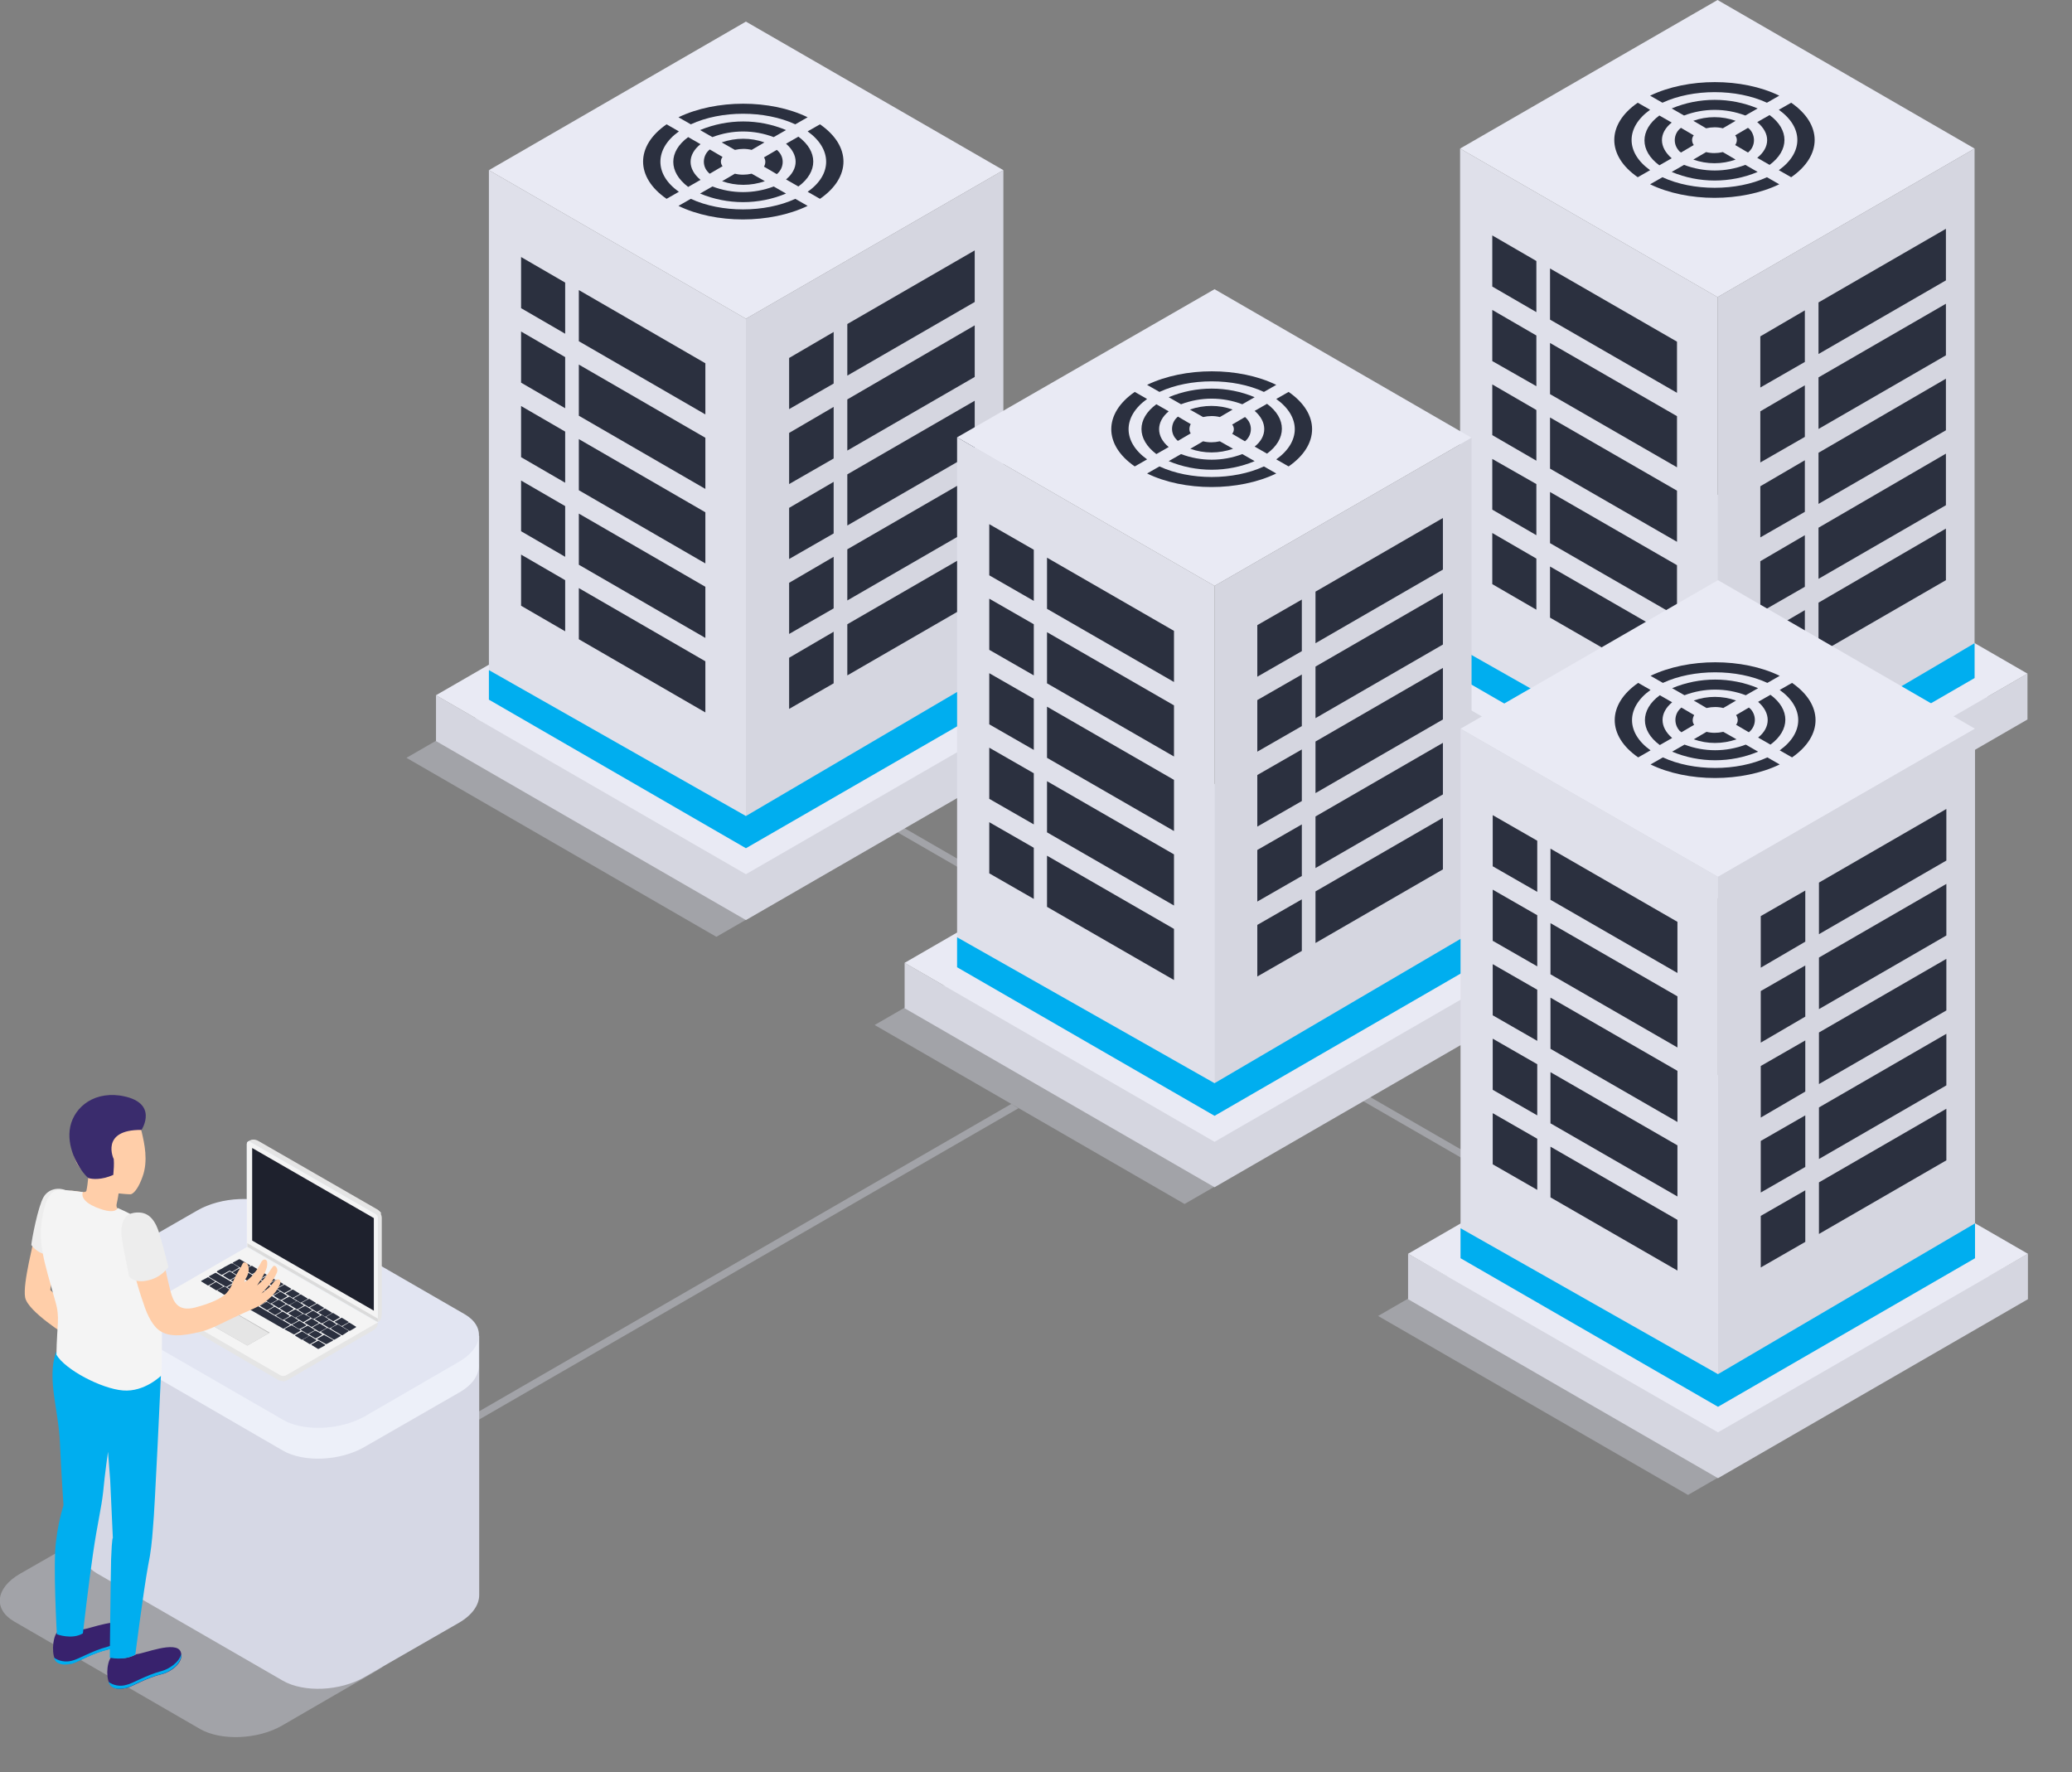 <?xml version="1.0" encoding="utf-8"?>
<!-- Generator: Adobe Illustrator 21.0.0, SVG Export Plug-In . SVG Version: 6.00 Build 0)  -->
<svg version="1.1" id="Layer_1" xmlns="http://www.w3.org/2000/svg" xmlns:xlink="http://www.w3.org/1999/xlink" x="0px" y="0px"
	 viewBox="0 0 470 402" style="enable-background:new 0 0 470 402;" xml:space="preserve">
<rect x="0" y="0" width="470" height="402" fill="#808080" stroke="none"/>
<style type="text/css">
	.st0{opacity:0.4;fill:#D6D8E5;enable-background:new    ;}
	.st1{fill:#D5D6E0;}
	.st2{fill:#E9EAF4;}
	.st3{fill:#DFE0EA;}
	.st4{fill:#2B303F;}
	.st5{fill:#00AEEF;}
	.st6{fill:#D6D8E5;}
	.st7{fill:#EDF0F9;}
	.st8{fill:#E2E5F2;}
	.st9{fill:#E5E5E5;}
	.st10{fill:#F4F4F4;}
	.st11{fill:#BFBFBF;}
	.st12{fill:#DCEEFF;}
	.st13{fill:#DBDBDB;}
	.st14{fill:#1E212D;}
	.st15{fill:#FFCEA9;}
	.st16{fill:#EDEDED;}
	.st17{fill:#38226D;}
	.st18{fill:#3A2C6D;}
</style>
<title>Web_hosting_SVG</title>
<g id="Слой_2">
	<g id="Слой_1-2">
		<polygon class="st0" points="98.8,327.7 98,326.3 229.4,250.4 231,251.4 		"/>
		<rect x="278.7" y="115.7" transform="matrix(0.5 -0.866 0.866 0.5 -60.92 357.882)" class="st0" width="1.6" height="232.1"/>
		<polygon class="st0" points="382.8,207.6 312.5,167 382.8,126.4 453.1,167 		"/>
		<polygon class="st1" points="450.9,158 389.6,122.6 328.3,158 319.3,152.8 319.3,163.2 319.3,163.2 389.6,203.8 459.9,163.2 
			459.9,152.8 		"/>
		<polygon class="st2" points="389.6,193.4 319.3,152.8 389.6,112.2 459.9,152.8 		"/>
		<polygon class="st2" points="389.6,67.4 331.2,33.7 389.6,0 447.9,33.7 		"/>
		<polygon class="st3" points="331.2,33.7 331.2,153.8 389.6,187.5 389.6,67.4 		"/>
		<polygon class="st1" points="389.6,187.5 447.9,153.8 447.9,33.7 389.6,67.4 		"/>
		<polygon class="st4" points="409.4,82.1 399.3,87.9 399.3,76.3 409.4,70.4 		"/>
		<polygon class="st4" points="441.4,63.6 412.5,80.3 412.5,68.6 441.4,51.9 		"/>
		<polygon class="st4" points="409.4,99.1 399.3,104.9 399.3,93.3 409.4,87.4 		"/>
		<polygon class="st4" points="441.4,80.6 412.5,97.3 412.5,85.6 441.4,68.9 		"/>
		<polygon class="st4" points="409.4,116.1 399.3,121.9 399.3,110.3 409.4,104.4 		"/>
		<polygon class="st4" points="441.4,97.6 412.5,114.3 412.5,102.7 441.4,85.9 		"/>
		<polygon class="st4" points="409.4,133.1 399.3,138.9 399.3,127.3 409.4,121.4 		"/>
		<polygon class="st4" points="441.4,114.6 412.5,131.3 412.5,119.7 441.4,102.9 		"/>
		<polygon class="st4" points="409.4,150.1 399.3,155.9 399.3,144.3 409.4,138.4 		"/>
		<polygon class="st4" points="441.4,131.6 412.5,148.3 412.5,136.7 441.4,119.9 		"/>
		<polygon class="st4" points="348.5,70.8 338.5,65 338.5,53.4 348.5,59.2 		"/>
		<polygon class="st4" points="380.4,89.1 351.6,72.5 351.6,60.9 380.4,77.5 		"/>
		<polygon class="st4" points="348.5,87.6 338.5,81.9 338.5,70.3 348.5,76.1 		"/>
		<polygon class="st4" points="380.4,106 351.6,89.4 351.6,77.8 380.4,94.4 		"/>
		<polygon class="st4" points="348.5,104.5 338.5,98.7 338.5,87.2 348.5,93 		"/>
		<polygon class="st4" points="380.4,122.9 351.6,106.3 351.6,94.7 380.4,111.3 		"/>
		<polygon class="st4" points="348.5,121.4 338.5,115.6 338.5,104.1 348.5,109.8 		"/>
		<polygon class="st4" points="380.4,139.8 351.6,123.2 351.6,111.6 380.4,128.2 		"/>
		<polygon class="st4" points="348.5,138.3 338.5,132.5 338.5,120.9 348.5,126.7 		"/>
		<polygon class="st4" points="380.4,156.7 351.6,140.1 351.6,128.5 380.4,145.1 		"/>
		<polygon class="st5" points="331.2,147.1 389.6,180.2 447.9,145.9 447.9,153.8 389.6,187.5 331.2,153.8 		"/>
		<path class="st4" d="M390.8,34.5c-1.3,0.3-2.6,0.3-3.8,0l-2.9,1.7c3.1,1.1,6.5,1.1,9.6,0L390.8,34.5z"/>
		<path class="st4" d="M393.6,32.9l2.9,1.7c1.5-1.2,1.8-3.3,0.7-4.9c-0.2-0.3-0.4-0.5-0.7-0.7l-2.9,1.7
			C394.1,31.3,394.1,32.2,393.6,32.9z"/>
		<path class="st4" d="M387,29.1c1.3-0.3,2.6-0.3,3.8,0l2.9-1.7c-3.1-1.1-6.5-1.1-9.6,0L387,29.1z"/>
		<path class="st4" d="M384.2,30.7l-2.9-1.7c-1.5,1.1-1.9,3.3-0.7,4.9c0.2,0.3,0.4,0.5,0.7,0.7l2.9-1.7
			C383.7,32.2,383.7,31.3,384.2,30.7z"/>
		<path class="st4" d="M398.6,35.8l2.8,1.6c4.5-3.3,4.5-8,0-11.3l-2.8,1.6C401.6,30.2,401.6,33.4,398.6,35.8z"/>
		<path class="st4" d="M395.9,37.4c-4.5,1.7-9.4,1.7-13.9,0l-2.8,1.6c6.2,2.6,13.3,2.6,19.5,0L395.9,37.4z"/>
		<path class="st4" d="M382,26.2c4.5-1.7,9.4-1.7,13.9,0l2.8-1.6c-6.2-2.6-13.3-2.6-19.5,0L382,26.2z"/>
		<path class="st4" d="M379.2,27.8l-2.8-1.6c-4.5,3.3-4.5,8,0,11.3l2.8-1.6C376.3,33.4,376.2,30.2,379.2,27.8z"/>
		<path class="st4" d="M403.5,38.6l2.8,1.6c7.1-4.9,7.1-12,0-16.9l-2.8,1.6C409.1,28.9,409.1,34.6,403.5,38.6z"/>
		<path class="st4" d="M400.8,40.2c-6.9,3.2-16.8,3.2-23.7,0l-2.8,1.6c8.4,4.1,20.8,4.1,29.3,0L400.8,40.2z"/>
		<path class="st4" d="M377.1,23.3c6.9-3.2,16.8-3.2,23.7,0l2.8-1.6c-8.4-4.1-20.8-4.1-29.3,0L377.1,23.3z"/>
		<path class="st4" d="M374.3,24.9l-2.8-1.6c-7.1,4.9-7.1,12,0,16.9l2.8-1.6C368.7,34.6,368.7,28.9,374.3,24.9z"/>
		<polygon class="st0" points="162.5,212.5 92.2,171.9 162.5,131.3 232.8,171.9 		"/>
		<polygon class="st1" points="230.6,162.9 169.2,127.5 107.9,162.9 98.9,157.7 98.9,168.1 98.9,168.1 169.2,208.7 239.5,168.1 
			239.5,157.7 		"/>
		<polygon class="st2" points="169.2,198.3 98.9,157.7 169.2,117.1 239.5,157.7 		"/>
		<polygon class="st2" points="169.2,72.3 110.9,38.6 169.2,4.9 227.6,38.6 		"/>
		<polygon class="st3" points="110.9,38.6 110.9,158.7 169.2,192.4 169.2,72.3 		"/>
		<polygon class="st1" points="169.2,192.4 227.6,158.7 227.6,38.6 169.2,72.3 		"/>
		<polygon class="st4" points="189.1,87 179,92.8 179,81.2 189.1,75.3 		"/>
		<polygon class="st4" points="221.1,68.5 192.2,85.2 192.2,73.5 221.1,56.8 		"/>
		<polygon class="st4" points="189.1,104 179,109.8 179,98.2 189.1,92.3 		"/>
		<polygon class="st4" points="221.1,85.5 192.2,102.2 192.2,90.6 221.1,73.8 		"/>
		<polygon class="st4" points="189.1,121 179,126.8 179,115.2 189.1,109.3 		"/>
		<polygon class="st4" points="221.1,102.5 192.2,119.2 192.2,107.6 221.1,90.9 		"/>
		<polygon class="st4" points="189.1,138 179,143.8 179,132.2 189.1,126.3 		"/>
		<polygon class="st4" points="221.1,119.5 192.2,136.2 192.2,124.6 221.1,107.9 		"/>
		<polygon class="st4" points="189.1,155 179,160.8 179,149.2 189.1,143.3 		"/>
		<polygon class="st4" points="221.1,136.5 192.2,153.2 192.2,141.6 221.1,124.9 		"/>
		<polygon class="st4" points="128.2,75.7 118.2,69.9 118.2,58.3 128.2,64.1 		"/>
		<polygon class="st4" points="160,94 131.3,77.4 131.3,65.8 160,82.4 		"/>
		<polygon class="st4" points="128.2,92.6 118.2,86.8 118.2,75.2 128.2,81 		"/>
		<polygon class="st4" points="160,110.9 131.3,94.3 131.3,82.7 160,99.3 		"/>
		<polygon class="st4" points="128.2,109.5 118.2,103.7 118.2,92.1 128.2,97.9 		"/>
		<polygon class="st4" points="160,127.8 131.3,111.2 131.3,99.6 160,116.2 		"/>
		<polygon class="st4" points="128.2,126.3 118.2,120.5 118.2,109 128.2,114.8 		"/>
		<polygon class="st4" points="160,144.7 131.3,128.1 131.3,116.5 160,133.1 		"/>
		<polygon class="st4" points="128.2,143.2 118.2,137.4 118.2,125.8 128.2,131.6 		"/>
		<polygon class="st4" points="160,161.6 131.3,145 131.3,133.4 160,150 		"/>
		<polygon class="st5" points="110.9,152 169.2,185.1 227.6,150.8 227.6,158.7 169.2,192.4 110.9,158.7 		"/>
		<path class="st4" d="M170.5,39.4c-1.3,0.3-2.6,0.3-3.8,0l-2.9,1.7c3.1,1.1,6.5,1.1,9.7,0L170.5,39.4z"/>
		<path class="st4" d="M173.3,37.8l2.9,1.7c1.5-1.2,1.8-3.4,0.6-4.9c-0.2-0.2-0.4-0.5-0.6-0.6l-2.9,1.7
			C173.7,36.3,173.7,37.1,173.3,37.8z"/>
		<path class="st4" d="M166.7,34c1.3-0.3,2.6-0.3,3.8,0l2.9-1.7c-3.1-1.1-6.5-1.1-9.7,0L166.7,34z"/>
		<path class="st4" d="M163.9,35.6l-2.9-1.7c-1.5,1.2-1.8,3.4-0.6,4.9c0.2,0.2,0.4,0.5,0.6,0.6l2.9-1.7
			C163.4,37.1,163.4,36.2,163.9,35.6z"/>
		<path class="st4" d="M178.3,40.7l2.8,1.6c4.5-3.3,4.5-8,0-11.3l-2.8,1.6C181.2,35.1,181.2,38.3,178.3,40.7z"/>
		<path class="st4" d="M175.5,42.3c-4.5,1.7-9.4,1.7-13.9,0l-2.8,1.6c6.2,2.6,13.3,2.6,19.5,0L175.5,42.3z"/>
		<path class="st4" d="M161.6,31.1c4.5-1.7,9.4-1.7,13.9,0l2.8-1.6c-6.2-2.6-13.2-2.6-19.5,0L161.6,31.1z"/>
		<path class="st4" d="M158.9,32.7l-2.8-1.6c-4.5,3.3-4.5,7.9,0,11.3l2.8-1.6C155.9,38.3,155.9,35.1,158.9,32.7z"/>
		<path class="st4" d="M183.2,43.5l2.8,1.6c7.1-4.9,7.1-12,0-16.9l-2.8,1.6C188.8,33.8,188.8,39.6,183.2,43.5z"/>
		<path class="st4" d="M180.4,45.1c-6.9,3.2-16.8,3.2-23.7,0l-2.8,1.6c8.4,4.1,20.8,4.1,29.3,0L180.4,45.1z"/>
		<path class="st4" d="M156.7,28.2c6.9-3.2,16.8-3.2,23.7,0l2.8-1.6c-8.4-4.1-20.8-4.1-29.3,0L156.7,28.2z"/>
		<path class="st4" d="M154,29.8l-2.8-1.6c-7.1,4.9-7.1,12,0,16.9l2.8-1.6C148.4,39.6,148.4,33.8,154,29.8z"/>
		<polygon class="st0" points="268.7,273.1 198.4,232.5 268.7,191.9 339,232.5 		"/>
		<polygon class="st1" points="336.8,223.6 275.5,188.1 214.2,223.6 205.2,218.4 205.2,228.7 205.2,228.7 275.5,269.3 345.8,228.7 
			345.8,218.4 		"/>
		<polygon class="st2" points="275.5,259 205.2,218.4 275.5,177.8 345.8,218.4 		"/>
		<polygon class="st2" points="275.5,132.9 217.1,99.2 275.5,65.6 333.8,99.3 		"/>
		<polygon class="st3" points="217.1,99.2 217.1,219.4 275.5,253.1 275.5,132.9 		"/>
		<polygon class="st1" points="275.5,253.1 333.8,219.4 333.8,99.3 275.5,132.9 		"/>
		<polygon class="st4" points="295.3,147.7 285.2,153.5 285.2,141.8 295.3,136 		"/>
		<polygon class="st4" points="327.3,129.2 298.4,145.9 298.4,134.2 327.3,117.5 		"/>
		<polygon class="st4" points="295.3,164.7 285.2,170.5 285.2,158.8 295.3,153 		"/>
		<polygon class="st4" points="327.3,146.2 298.4,162.9 298.4,151.2 327.3,134.5 		"/>
		<polygon class="st4" points="295.3,181.7 285.2,187.5 285.2,175.8 295.3,170 		"/>
		<polygon class="st4" points="327.3,163.2 298.4,179.9 298.4,168.2 327.3,151.5 		"/>
		<polygon class="st4" points="295.3,198.7 285.2,204.5 285.2,192.8 295.3,187 		"/>
		<polygon class="st4" points="327.3,180.2 298.4,196.9 298.4,185.2 327.3,168.5 		"/>
		<polygon class="st4" points="295.3,215.7 285.2,221.5 285.2,209.8 295.3,204 		"/>
		<polygon class="st4" points="327.3,197.2 298.4,213.9 298.4,202.2 327.3,185.5 		"/>
		<polygon class="st4" points="234.5,136.3 224.4,130.5 224.4,118.9 234.5,124.7 		"/>
		<polygon class="st4" points="266.3,154.7 237.5,138.1 237.5,126.5 266.3,143.1 		"/>
		<polygon class="st4" points="234.5,153.2 224.4,147.4 224.4,135.8 234.5,141.6 		"/>
		<polygon class="st4" points="266.3,171.6 237.5,155 237.5,143.4 266.3,160 		"/>
		<polygon class="st4" points="234.5,170.1 224.4,164.3 224.4,152.7 234.5,158.5 		"/>
		<polygon class="st4" points="266.3,188.5 237.5,171.9 237.5,160.3 266.3,176.9 		"/>
		<polygon class="st4" points="234.5,187 224.4,181.2 224.4,169.6 234.5,175.4 		"/>
		<polygon class="st4" points="266.3,205.4 237.5,188.8 237.5,177.2 266.3,193.8 		"/>
		<polygon class="st4" points="234.5,203.9 224.4,198.1 224.4,186.5 234.5,192.3 		"/>
		<polygon class="st4" points="266.3,222.3 237.5,205.7 237.5,194.1 266.3,210.7 		"/>
		<polygon class="st5" points="217.1,212.6 275.5,245.7 333.8,211.5 333.8,219.4 275.5,253.1 217.1,219.4 		"/>
		<path class="st4" d="M276.7,100.1c-1.3,0.3-2.6,0.3-3.8,0l-2.9,1.7c3.1,1.1,6.5,1.1,9.7,0L276.7,100.1z"/>
		<path class="st4" d="M279.5,98.4l2.9,1.7c1.5-1.2,1.8-3.4,0.6-4.9c-0.2-0.2-0.4-0.5-0.6-0.6l-2.9,1.7
			C280,96.9,280,97.8,279.5,98.4z"/>
		<path class="st4" d="M272.9,94.6c1.3-0.3,2.6-0.3,3.8,0l2.9-1.7c-3.1-1.1-6.5-1.1-9.7,0L272.9,94.6z"/>
		<path class="st4" d="M270.1,96.2l-2.9-1.7c-1.5,1.2-1.8,3.4-0.6,4.9c0.2,0.2,0.4,0.5,0.6,0.6l2.9-1.7
			C269.7,97.8,269.7,96.9,270.1,96.2z"/>
		<path class="st4" d="M284.6,101.3l2.8,1.6c4.5-3.3,4.5-8,0-11.3l-2.8,1.6C287.5,95.7,287.5,99,284.6,101.3z"/>
		<path class="st4" d="M281.8,103c-4.5,1.7-9.4,1.7-13.9,0l-2.8,1.6c6.2,2.6,13.3,2.6,19.5,0L281.8,103z"/>
		<path class="st4" d="M267.9,91.7c4.5-1.7,9.4-1.7,13.9,0l2.8-1.6c-6.2-2.6-13.3-2.6-19.5,0L267.9,91.7z"/>
		<path class="st4" d="M265.1,93.3l-2.8-1.6c-4.5,3.3-4.5,7.9,0,11.3l2.8-1.6C262.2,99,262.2,95.7,265.1,93.3z"/>
		<path class="st4" d="M289.5,104.2l2.8,1.6c7.1-4.9,7.1-12,0-16.9l-2.8,1.6C295.1,94.5,295.1,100.2,289.5,104.2z"/>
		<path class="st4" d="M286.7,105.8c-6.9,3.2-16.8,3.2-23.7,0l-2.8,1.6c8.4,4.1,20.8,4.1,29.3,0L286.7,105.8z"/>
		<path class="st4" d="M263,88.9c6.9-3.2,16.8-3.2,23.7,0l2.8-1.6c-8.4-4.1-20.8-4.1-29.3,0L263,88.9z"/>
		<path class="st4" d="M260.2,90.5l-2.8-1.6c-7.1,4.9-7.1,12,0,16.9l2.8-1.6C254.6,100.2,254.6,94.5,260.2,90.5z"/>
		<polygon class="st0" points="382.9,339.1 312.6,298.5 382.9,257.9 453.2,298.5 		"/>
		<polygon class="st1" points="451,289.5 389.7,254.2 328.4,289.5 319.4,284.4 319.4,294.7 319.4,294.7 389.7,335.3 460,294.7 
			460,284.4 		"/>
		<polygon class="st2" points="389.7,324.9 319.4,284.4 389.7,243.8 460,284.4 		"/>
		<polygon class="st2" points="389.7,198.9 331.3,165.3 389.7,131.6 448,165.3 		"/>
		<polygon class="st3" points="331.3,165.3 331.3,285.4 389.7,319.1 389.7,198.9 		"/>
		<polygon class="st1" points="389.7,319.1 448,285.4 448,165.3 389.7,198.9 		"/>
		<polygon class="st4" points="409.5,213.6 399.4,219.5 399.4,207.8 409.5,202 		"/>
		<polygon class="st4" points="441.5,195.2 412.6,211.9 412.6,200.2 441.5,183.5 		"/>
		<polygon class="st4" points="409.5,230.6 399.4,236.5 399.4,224.8 409.5,219 		"/>
		<polygon class="st4" points="441.5,212.2 412.6,228.9 412.6,217.2 441.5,200.5 		"/>
		<polygon class="st4" points="409.5,247.6 399.4,253.5 399.4,241.8 409.5,236 		"/>
		<polygon class="st4" points="441.5,229.2 412.6,245.9 412.6,234.2 441.5,217.5 		"/>
		<polygon class="st4" points="409.5,264.7 399.4,270.5 399.4,258.8 409.5,253 		"/>
		<polygon class="st4" points="441.5,246.2 412.6,262.9 412.6,251.2 441.5,234.5 		"/>
		<polygon class="st4" points="409.5,281.7 399.4,287.5 399.4,275.8 409.5,270 		"/>
		<polygon class="st4" points="441.5,263.2 412.6,279.9 412.6,268.2 441.5,251.5 		"/>
		<polygon class="st4" points="348.7,202.3 338.6,196.5 338.6,184.9 348.7,190.7 		"/>
		<polygon class="st4" points="380.5,220.7 351.7,204.1 351.7,192.5 380.5,209.1 		"/>
		<polygon class="st4" points="348.7,219.2 338.6,213.4 338.6,201.8 348.7,207.6 		"/>
		<polygon class="st4" points="380.5,237.6 351.7,221 351.7,209.4 380.5,226 		"/>
		<polygon class="st4" points="348.7,236.1 338.6,230.3 338.6,218.7 348.7,224.5 		"/>
		<polygon class="st4" points="380.5,254.5 351.7,237.9 351.7,226.3 380.5,242.9 		"/>
		<polygon class="st4" points="348.7,253 338.6,247.2 338.6,235.6 348.7,241.4 		"/>
		<polygon class="st4" points="380.5,271.4 351.7,254.8 351.7,243.2 380.5,259.8 		"/>
		<polygon class="st4" points="348.7,269.9 338.6,264.1 338.6,252.5 348.7,258.3 		"/>
		<polygon class="st4" points="380.5,288.2 351.7,271.6 351.7,260.1 380.5,276.7 		"/>
		<polygon class="st5" points="331.3,278.6 389.7,311.7 448,277.5 448,285.4 389.7,319.1 331.3,285.4 		"/>
		<path class="st4" d="M390.9,166c-1.3,0.3-2.6,0.3-3.8,0l-2.9,1.7c3.1,1.1,6.5,1.1,9.7,0L390.9,166z"/>
		<path class="st4" d="M393.8,164.4l2.9,1.7c1.5-1.2,1.8-3.3,0.7-4.9c-0.2-0.3-0.4-0.5-0.7-0.7l-2.9,1.7
			C394.3,162.9,394.3,163.8,393.8,164.4z"/>
		<path class="st4" d="M387.1,160.6c1.3-0.3,2.6-0.3,3.8,0l2.9-1.7c-3.1-1.1-6.5-1.1-9.6,0L387.1,160.6z"/>
		<path class="st4" d="M384.3,162.2l-2.9-1.7c-1.5,1.2-1.8,3.3-0.7,4.9c0.2,0.3,0.4,0.5,0.7,0.7l2.9-1.7
			C383.8,163.8,383.9,162.9,384.3,162.2z"/>
		<path class="st4" d="M398.8,167.3l2.8,1.6c4.5-3.3,4.5-8,0-11.3l-2.8,1.6C401.7,161.7,401.7,165,398.8,167.3z"/>
		<path class="st4" d="M396,168.9c-4.5,1.7-9.4,1.7-13.9,0l-2.8,1.6c6.2,2.6,13.3,2.6,19.5,0L396,168.9z"/>
		<path class="st4" d="M382.1,157.7c4.5-1.7,9.4-1.7,13.9,0l2.8-1.6c-6.2-2.6-13.3-2.6-19.5,0L382.1,157.7z"/>
		<path class="st4" d="M379.3,159.3l-2.8-1.6c-4.5,3.3-4.5,8,0,11.3l2.8-1.6C376.4,164.9,376.4,161.7,379.3,159.3z"/>
		<path class="st4" d="M403.7,170.2l2.8,1.6c7.1-4.9,7.1-12,0-16.9l-2.8,1.6C409.3,160.5,409.3,166.2,403.7,170.2z"/>
		<path class="st4" d="M400.9,171.8c-6.9,3.2-16.8,3.2-23.7,0l-2.8,1.6c8.4,4.1,20.8,4.1,29.3,0L400.9,171.8z"/>
		<path class="st4" d="M377.2,154.9c6.9-3.2,16.8-3.2,23.7,0l2.8-1.6c-8.4-4.1-20.8-4.1-29.3,0L377.2,154.9z"/>
		<path class="st4" d="M374.4,156.5l-2.8-1.6c-7.1,4.9-7.1,12,0,16.9l2.8-1.6C368.8,166.2,368.8,160.5,374.4,156.5z"/>
		<path class="st0" d="M45.4,392.2L3.2,367.8C-1.6,365-1,360.2,4.5,357L26,344.7c5.5-3.2,13.9-3.5,18.6-0.8l42.1,24.3
			c4.8,2.8,4.2,7.6-1.3,10.8L64,391.4C58.5,394.6,50.1,394.9,45.4,392.2z"/>
		<path class="st6" d="M108.7,361.8V303l-89.9-10.1v59.2l0,0c-0.1,1.8,1,3.5,3.2,4.8l42.1,24.3c4.8,2.8,13.1,2.4,18.6-0.8l21.4-12.3
			C107.2,366.3,108.7,364,108.7,361.8L108.7,361.8z"/>
		<path class="st7" d="M108.6,309.4V303h-6.9l-38.4-22.2c-4.8-2.8-13.1-2.4-18.6,0.8l-21.4,12.3c-0.4,0.2-0.7,0.5-1.1,0.7l-3.4-1.8
			c0,0,0,6.8,0,7l0,0c0,1.8,1,3.5,3.2,4.8L64.1,329c4.8,2.8,13.1,2.4,18.6-0.8l21.4-12.3C107.3,314.1,108.8,311.7,108.6,309.4
			L108.6,309.4z"/>
		<path class="st8" d="M64.1,322L22,297.7c-4.8-2.8-4.2-7.6,1.3-10.8l21.4-12.3c5.5-3.2,13.9-3.5,18.6-0.8l42.1,24.3
			c4.8,2.8,4.2,7.6-1.3,10.8l-21.4,12.4C77.2,324.4,68.8,324.8,64.1,322z"/>
		<g id="_Группа_">
			<path id="_Контур_" class="st9" d="M85.7,299.9L85.7,299.9c0,0.8-0.4,1.5-1.1,1.8L65.2,313c-0.6,0.4-1.4,0.4-2.1,0
				L36,297.2c-0.6-0.4-1-1.1-1-1.8v-0.1L85.7,299.9z"/>
			<path id="_Контур_2" class="st9" d="M84.6,301.8L65.2,313c-0.3,0.2-0.7,0.3-1,0.3V300h21.5
				C85.7,300.7,85.3,301.4,84.6,301.8z"/>
			<g id="_Группа_2">
				<path id="_Контур_3" class="st10" d="M65,311.9c-0.5,0.3-1,0.3-1.5,0l-28.2-16.3c-0.2-0.1-0.3-0.3-0.3-0.5
					c0-0.1,0.1-0.2,0.3-0.3l20.8-12l29.7,17.1L65,311.9z"/>
			</g>
			<g id="_Группа_3">
				<polygon id="_Контур_4" class="st11" points="46.8,299.9 47,300 56.1,305.2 61,302.4 61.2,302.3 52,297 				"/>
				<polygon id="_Контур_5" class="st9" points="47,300 56.1,305.2 61,302.4 52,297.1 				"/>
			</g>
			<path class="st4" d="M77.8,301l1.3,0.8c0.1,0.1,0.3,0.1,0.4,0l1.2-0.7c0.1-0.1,0.1-0.2,0-0.2l-1.3-0.8c-0.1-0.1-0.3-0.1-0.4,0
				l-1.2,0.7C77.7,300.8,77.7,300.9,77.8,301z"/>
			<path class="st4" d="M76,299.9l1.3,0.8c0.1,0.1,0.3,0.1,0.4,0L79,300c0.1-0.1,0.1-0.2,0-0.2l-1.3-0.8c-0.1-0.1-0.3-0.1-0.4,0
				l-1.2,0.7C75.9,299.7,75.9,299.8,76,299.9z"/>
			<path class="st4" d="M74.1,298.8l1.3,0.8c0.1,0.1,0.3,0.1,0.4,0l1.2-0.7c0.1-0.1,0.1-0.2,0-0.2l-1.3-0.8c-0.1-0.1-0.3-0.1-0.4,0
				l-1.2,0.7C74.1,298.7,74,298.8,74.1,298.8z"/>
			<path class="st4" d="M72.3,297.8l1.3,0.8c0.1,0.1,0.3,0.1,0.4,0l1.2-0.7c0.1-0.1,0.1-0.2,0-0.2l-1.3-0.8c-0.1-0.1-0.3-0.1-0.4,0
				l-1.2,0.7C72.2,297.6,72.2,297.7,72.3,297.8z"/>
			<path class="st4" d="M70.4,296.7l1.3,0.8c0.1,0.1,0.3,0.1,0.4,0l1.3-0.7c0.1-0.1,0.1-0.2,0-0.2l-1.3-0.8c-0.1-0.1-0.3-0.1-0.4,0
				l-1.3,0.7C70.4,296.5,70.3,296.6,70.4,296.7z"/>
			<path class="st4" d="M68.6,295.6l1.3,0.8c0.1,0.1,0.3,0.1,0.4,0l1.3-0.7c0.1-0.1,0.1-0.2,0-0.2l-1.3-0.8c-0.1-0.1-0.3-0.1-0.4,0
				l-1.3,0.7C68.5,295.4,68.5,295.6,68.6,295.6z"/>
			<path class="st4" d="M66.7,294.6l1.3,0.8c0.1,0.1,0.3,0.1,0.4,0l1.3-0.7c0.1-0.1,0.1-0.2,0-0.2l-1.3-0.8c-0.1-0.1-0.3-0.1-0.4,0
				l-1.3,0.7C66.7,294.4,66.6,294.5,66.7,294.6z"/>
			<path class="st4" d="M64.9,293.5l1.3,0.8c0.1,0.1,0.3,0.1,0.4,0l1.3-0.7c0.1-0.1,0.1-0.2,0-0.2l-1.3-0.8c-0.1-0.1-0.3-0.1-0.4,0
				l-1.3,0.7C64.8,293.3,64.8,293.4,64.9,293.5z"/>
			<path class="st4" d="M63,292.4l1.3,0.8c0.1,0.1,0.3,0.1,0.4,0l1.3-0.7c0.1-0.1,0.1-0.2,0-0.2l-1.3-0.8c-0.1-0.1-0.3-0.1-0.4,0
				l-1.3,0.7C63,292.2,62.9,292.4,63,292.4z"/>
			<path class="st4" d="M61.2,291.3l1.3,0.8c0.1,0.1,0.3,0.1,0.4,0l1.3-0.7c0.1-0.1,0.1-0.2,0-0.2l-1.3-0.8c-0.1-0.1-0.3-0.1-0.4,0
				l-1.3,0.7C61.1,291.2,61.1,291.3,61.2,291.3z"/>
			<path class="st4" d="M59.3,290.3l1.3,0.8c0.1,0.1,0.3,0.1,0.4,0l1.3-0.7c0.1-0.1,0.1-0.2,0-0.2l-1.3-0.8c-0.1-0.1-0.3-0.1-0.4,0
				l-1.3,0.7C59.3,290.1,59.2,290.2,59.3,290.3z"/>
			<path class="st4" d="M57.5,289.2l1.3,0.8c0.1,0.1,0.3,0.1,0.4,0l1.2-0.7c0.1-0.1,0.1-0.2,0-0.2l-1.3-0.8c-0.1-0.1-0.3-0.1-0.4,0
				l-1.2,0.7C57.4,289,57.4,289.1,57.5,289.2z"/>
			<path class="st4" d="M55.7,288.1l1.3,0.8c0.1,0.1,0.3,0.1,0.4,0l1.2-0.7c0.1-0.1,0.1-0.2,0-0.2l-1.3-0.8c-0.1-0.1-0.3-0.1-0.4,0
				l-1.2,0.7C55.6,288,55.5,288.1,55.7,288.1z"/>
			<path class="st4" d="M52.9,286.6l2.2,1.3c0.1,0.1,0.3,0.1,0.4,0l1.2-0.7c0.1-0.1,0.1-0.2,0-0.2l-2.2-1.3c-0.1-0.1-0.3-0.1-0.4,0
				l-1.3,0.7C52.8,286.4,52.8,286.5,52.9,286.6z"/>
			<path class="st4" d="M73.3,300.4l1.3,0.8c0.1,0.1,0.3,0.1,0.4,0l1.2-0.7c0.1-0.1,0.1-0.2,0-0.2l-1.3-0.8c-0.1-0.1-0.3-0.1-0.4,0
				l-1.2,0.7C73.2,300.2,73.2,300.4,73.3,300.4z"/>
			<path class="st4" d="M71.5,299.3l1.3,0.8c0.1,0.1,0.3,0.1,0.4,0l1.3-0.7c0.1-0.1,0.1-0.2,0-0.2l-1.3-0.8c-0.1-0.1-0.3-0.1-0.4,0
				l-1.3,0.7C71.4,299.2,71.3,299.3,71.5,299.3z"/>
			<path class="st4" d="M69.6,298.3l1.3,0.8c0.1,0.1,0.3,0.1,0.4,0l1.2-0.7c0.1-0.1,0.1-0.2,0-0.2l-1.3-0.8c-0.1-0.1-0.3-0.1-0.4,0
				l-1.2,0.7C69.5,298.1,69.5,298.2,69.6,298.3z"/>
			<path class="st4" d="M67.7,297.2L69,298c0.1,0.1,0.3,0.1,0.4,0l1.3-0.7c0.1-0.1,0.1-0.2,0-0.2l-1.3-0.8c-0.1-0.1-0.3-0.1-0.4,0
				l-1.3,0.7C67.7,297,67.6,297.2,67.7,297.2z"/>
			<path class="st4" d="M65.9,296.1l1.3,0.8c0.1,0.1,0.3,0.1,0.4,0l1.2-0.7c0.1-0.1,0.1-0.2,0-0.2l-1.3-0.8c-0.1-0.1-0.3-0.1-0.4,0
				l-1.2,0.7C65.8,296,65.8,296.1,65.9,296.1z"/>
			<path class="st4" d="M64.1,295.1l1.3,0.8c0.1,0.1,0.3,0.1,0.4,0l1.3-0.7c0.1-0.1,0.1-0.2,0-0.2l-1.3-0.8c-0.1-0.1-0.3-0.1-0.4,0
				l-1.3,0.7C64,294.9,63.9,295,64.1,295.1z"/>
			<path class="st4" d="M62.2,294l1.3,0.8c0.1,0.1,0.3,0.1,0.4,0l1.2-0.7c0.1-0.1,0.1-0.2,0-0.2l-1.3-0.8c-0.1-0.1-0.3-0.1-0.4,0
				l-1.2,0.7C62.1,293.8,62.1,293.9,62.2,294z"/>
			<path class="st4" d="M60.4,292.9l1.3,0.8c0.1,0.1,0.3,0.1,0.4,0l1.3-0.7c0.1-0.1,0.1-0.2,0-0.2L62,292c-0.1-0.1-0.3-0.1-0.4,0
				l-1.3,0.7C60.3,292.8,60.2,292.9,60.4,292.9z"/>
			<path class="st4" d="M58.5,291.9l1.3,0.8c0.1,0.1,0.3,0.1,0.4,0l1.2-0.7c0.1-0.1,0.1-0.2,0-0.2l-1.3-0.8c-0.1-0.1-0.3-0.1-0.4,0
				l-1.2,0.7C58.4,291.7,58.4,291.8,58.5,291.9z"/>
			<path class="st4" d="M56.6,290.8l1.3,0.8c0.1,0.1,0.3,0.1,0.4,0l1.3-0.7c0.1-0.1,0.1-0.2,0-0.2l-1.3-0.8c-0.1-0.1-0.3-0.1-0.4,0
				l-1.3,0.7C56.6,290.6,56.5,290.7,56.6,290.8z"/>
			<path class="st4" d="M54.8,289.7l1.3,0.8c0.1,0.1,0.3,0.1,0.4,0l1.3-0.7c0.1-0.1,0.1-0.2,0-0.2l-1.3-0.8c-0.1-0.1-0.3-0.1-0.4,0
				l-1.3,0.7C54.7,289.6,54.7,289.7,54.8,289.7z"/>
			<path class="st4" d="M52.9,288.7l1.3,0.8c0.1,0.1,0.3,0.1,0.4,0l1.2-0.7c0.1-0.1,0.1-0.2,0-0.2l-1.3-0.8c-0.1-0.1-0.3-0.1-0.4,0
				l-1.2,0.7C52.8,288.5,52.8,288.6,52.9,288.7z"/>
			<path class="st4" d="M75.2,301.5l2.2,1.3c0.1,0.1,0.3,0.1,0.4,0L79,302c0.1-0.1,0.1-0.2,0-0.2l-2.2-1.3c-0.1-0.1-0.3-0.1-0.4,0
				l-1.3,0.7C75.1,301.3,75.1,301.4,75.2,301.5z"/>
			<path class="st4" d="M52.8,286.6l1.3,0.8c0.1,0.1,0.1,0.2,0,0.2l-1.3,0.8c-0.1,0.1-0.3,0.1-0.4,0l-0.1-0.1
				c-0.1-0.1-0.2-0.1-0.4,0l-1.4,0.8c-0.1,0.1-0.3,0.1-0.4,0l-0.8-0.5c-0.1,0-0.1-0.1-0.1-0.2c0,0,0,0,0.1-0.1l1.3-0.7l0.3-0.2
				l0.2-0.1l0.2-0.1l1.1-0.6C52.5,286.6,52.7,286.6,52.8,286.6z"/>
			<path class="st4" d="M70.7,305.1l1.3,0.8c0.1,0.1,0.3,0.1,0.4,0l1.3-0.7c0.1-0.1,0.1-0.2,0-0.2l-1.3-0.8c-0.1-0.1-0.3-0.1-0.4,0
				l-1.3,0.7C70.6,304.9,70.6,305,70.7,305.1z"/>
			<path class="st4" d="M68.8,304l1.3,0.8c0.1,0.1,0.3,0.1,0.4,0l1.2-0.7c0.1-0.1,0.1-0.2,0-0.2l-1.3-0.8c-0.1-0.1-0.3-0.1-0.4,0
				l-1.2,0.7C68.7,303.9,68.7,304,68.8,304z"/>
			<path class="st4" d="M67,303l1.3,0.8c0.1,0.1,0.3,0.1,0.4,0l1.3-0.7c0.1-0.1,0.1-0.2,0-0.2l-1.3-0.8c-0.1-0.1-0.3-0.1-0.4,0
				l-1.3,0.7C66.9,302.8,66.9,302.9,67,303z"/>
			<path class="st4" d="M51.3,293.9l1.3,0.8c0.1,0.1,0.3,0.1,0.4,0l1.2-0.7c0.1-0.1,0.1-0.2,0-0.2l-1.3-0.8c-0.1-0.1-0.3-0.1-0.4,0
				l-1.2,0.7C51.2,293.7,51.2,293.8,51.3,293.9z"/>
			<path class="st4" d="M49.4,292.8l1.3,0.8c0.1,0.1,0.3,0.1,0.4,0l1.3-0.7c0.1-0.1,0.1-0.2,0-0.2l-1.3-0.8c-0.1-0.1-0.3-0.1-0.4,0
				l-1.3,0.7C49.3,292.7,49.3,292.8,49.4,292.8z"/>
			<path class="st4" d="M47.6,291.8l1.3,0.8c0.1,0.1,0.3,0.1,0.4,0l1.2-0.7c0.1-0.1,0.1-0.2,0-0.2l-1.3-0.8c-0.1-0.1-0.3-0.1-0.4,0
				l-1.2,0.7C47.5,291.6,47.5,291.7,47.6,291.8z"/>
			<path class="st4" d="M45.7,290.7l1.3,0.8c0.1,0.1,0.3,0.1,0.4,0l1.3-0.7c0.1-0.1,0.1-0.2,0-0.2l-1.3-0.8c-0.1-0.1-0.3-0.1-0.4,0
				l-1.3,0.7C45.6,290.5,45.6,290.6,45.7,290.7z"/>
			<path class="st4" d="M64.7,301.6l1.8,1c0.1,0.1,0.3,0.1,0.4,0l1.2-0.7c0.1-0.1,0.1-0.2,0-0.2l-1.8-1c-0.1-0.1-0.3-0.1-0.4,0
				l-1.3,0.7C64.6,301.5,64.5,301.6,64.7,301.6z"/>
			<path class="st4" d="M53.1,295l1.8,1c0.1,0.1,0.3,0.1,0.4,0l1.3-0.7c0.1-0.1,0.1-0.2,0-0.2l-1.8-1c-0.1-0.1-0.3-0.1-0.4,0
				l-1.3,0.7C53,294.8,53,294.9,53.1,295z"/>
			<path class="st4" d="M55.4,296.3l8.7,5c0.1,0.1,0.3,0.1,0.4,0l1.2-0.7c0.1-0.1,0.1-0.2,0-0.2l-8.7-5c-0.1-0.1-0.3-0.1-0.4,0
				l-1.2,0.7C55.3,296.1,55.3,296.2,55.4,296.3z"/>
			<path class="st4" d="M71,301.2l1.3,0.8c0.1,0.1,0.3,0.1,0.4,0l1.3-0.7c0.1-0.1,0.1-0.2,0-0.2l-1.3-0.8c-0.1-0.1-0.3-0.1-0.4,0
				L71,301C70.9,301,70.9,301.1,71,301.2z"/>
			<path class="st4" d="M69.2,300.1l1.3,0.8c0.1,0.1,0.3,0.1,0.4,0l1.3-0.7c0.1-0.1,0.1-0.2,0-0.2l-1.3-0.8c-0.1-0.1-0.3-0.1-0.4,0
				l-1.3,0.7C69.1,299.9,69.1,300,69.2,300.1z"/>
			<path class="st4" d="M67.3,299l1.3,0.8c0.1,0.1,0.3,0.1,0.4,0l1.3-0.8c0.1-0.1,0.1-0.2,0-0.2l-1.3-0.7c-0.1-0.1-0.3-0.1-0.4,0
				l-1.3,0.7C67.2,298.9,67.2,299,67.3,299z"/>
			<path class="st4" d="M65.5,298l1.3,0.8c0.1,0.1,0.3,0.1,0.4,0l1.3-0.7c0.1-0.1,0.1-0.2,0-0.2l-1.3-0.8c-0.1-0.1-0.3-0.1-0.4,0
				l-1.3,0.7C65.4,297.8,65.4,297.9,65.5,298z"/>
			<path class="st4" d="M63.6,296.9l1.3,0.8c0.1,0.1,0.3,0.1,0.4,0l1.2-0.7c0.1-0.1,0.1-0.2,0-0.2l-1.3-0.8c-0.1-0.1-0.3-0.1-0.4,0
				l-1.2,0.7C63.5,296.7,63.5,296.8,63.6,296.9z"/>
			<path class="st4" d="M61.8,295.8l1.3,0.8c0.1,0.1,0.3,0.1,0.4,0l1.2-0.7c0.1-0.1,0.1-0.2,0-0.2l-1.3-0.8c-0.1-0.1-0.3-0.1-0.4,0
				l-1.2,0.7C61.6,295.7,61.6,295.8,61.8,295.8z"/>
			<path class="st4" d="M59.9,294.8l1.3,0.8c0.1,0.1,0.3,0.1,0.4,0l1.2-0.7c0.1-0.1,0.1-0.2,0-0.2l-1.3-0.8c-0.1-0.1-0.3-0.1-0.4,0
				l-1.2,0.7C59.8,294.6,59.8,294.7,59.9,294.8z"/>
			<path class="st4" d="M58.1,293.7l1.3,0.8c0.1,0.1,0.3,0.1,0.4,0l1.3-0.7c0.1-0.1,0.1-0.2,0-0.2l-1.3-0.8c-0.1-0.1-0.3-0.1-0.4,0
				l-1.3,0.7C58,293.5,58,293.6,58.1,293.7z"/>
			<path class="st4" d="M56.2,292.6l1.3,0.8c0.1,0.1,0.3,0.1,0.4,0l1.3-0.7c0.1-0.1,0.1-0.2,0-0.2l-1.2-0.8c-0.1-0.1-0.3-0.1-0.4,0
				l-1.3,0.7C56.1,292.4,56.1,292.6,56.2,292.6z"/>
			<path class="st4" d="M54.4,291.6l1.3,0.8c0.1,0.1,0.3,0.1,0.4,0l1.3-0.7c0.1-0.1,0.1-0.2,0-0.2l-1.2-0.8c-0.1-0.1-0.3-0.1-0.4,0
				l-1.3,0.7C54.3,291.4,54.3,291.5,54.4,291.6z"/>
			<path class="st4" d="M52.5,290.5l1.3,0.8c0.1,0.1,0.3,0.1,0.4,0l1.2-0.7c0.1-0.1,0.1-0.2,0-0.2l-1.3-0.8c-0.1-0.1-0.3-0.1-0.4,0
				l-1.2,0.7C52.4,290.3,52.4,290.4,52.5,290.5z"/>
			<path class="st4" d="M50.7,289.4l1.3,0.8c0.1,0.1,0.3,0.1,0.4,0l1.2-0.7c0.1-0.1,0.1-0.2,0-0.2l-1.3-0.8c-0.1-0.1-0.3-0.1-0.4,0
				l-1.2,0.7C50.6,289.2,50.6,289.4,50.7,289.4z"/>
			<path class="st4" d="M72.9,302.2l2.7,1.6c0.1,0.1,0.3,0.1,0.4,0l1.2-0.7c0.1-0.1,0.1-0.2,0-0.2l-2.7-1.6c-0.1-0.1-0.3-0.1-0.4,0
				l-1.2,0.7C72.8,302.1,72.8,302.2,72.9,302.2z"/>
			<path class="st4" d="M70.1,302.7l1.3,0.8c0.1,0.1,0.3,0.1,0.4,0l1.2-0.7c0.1-0.1,0.1-0.2,0-0.2l-1.3-0.7c-0.1-0.1-0.3-0.1-0.4,0
				l-1.2,0.7C70,302.6,70,302.7,70.1,302.7z"/>
			<path class="st4" d="M68.3,301.7l1.3,0.8c0.1,0.1,0.3,0.1,0.4,0l1.3-0.7c0.1-0.1,0.1-0.2,0-0.2l-1.3-0.8c-0.1-0.1-0.3-0.1-0.4,0
				l-1.3,0.7C68.2,301.5,68.2,301.6,68.3,301.7z"/>
			<path class="st4" d="M66.4,300.6l1.3,0.8c0.1,0.1,0.3,0.1,0.4,0l1.3-0.7c0.1-0.1,0.1-0.2,0-0.2l-1.3-0.8c-0.1-0.1-0.3-0.1-0.4,0
				l-1.3,0.7C66.4,300.4,66.3,300.5,66.4,300.6z"/>
			<path class="st4" d="M64.6,299.5l1.3,0.8c0.1,0.1,0.3,0.1,0.4,0l1.3-0.7c0.1-0.1,0.1-0.2,0-0.2l-1.3-0.8c-0.1-0.1-0.3-0.1-0.4,0
				l-1.3,0.7C64.5,299.3,64.5,299.5,64.6,299.5z"/>
			<path class="st4" d="M62.7,298.5l1.3,0.8c0.1,0.1,0.3,0.1,0.4,0l1.2-0.7c0.1-0.1,0.1-0.2,0-0.2l-1.3-0.8c-0.1-0.1-0.3-0.1-0.4,0
				l-1.2,0.7C62.7,298.3,62.6,298.4,62.7,298.5z"/>
			<path class="st4" d="M60.9,297.4l1.3,0.8c0.1,0.1,0.3,0.1,0.4,0l1.2-0.7c0.1-0.1,0.1-0.2,0-0.2l-1.3-0.8c-0.1-0.1-0.3-0.1-0.4,0
				l-1.2,0.7C60.8,297.2,60.8,297.3,60.9,297.4z"/>
			<path class="st4" d="M59.1,296.3l1.3,0.8c0.1,0.1,0.3,0.1,0.4,0l1.2-0.7c0.1-0.1,0.1-0.2,0-0.2l-1.3-0.8c-0.1-0.1-0.3-0.1-0.4,0
				l-1.2,0.7C59,296.1,58.9,296.2,59.1,296.3z"/>
			<path class="st4" d="M57.2,295.3l1.3,0.8c0.1,0.1,0.3,0.1,0.4,0l1.3-0.7c0.1-0.1,0.1-0.2,0-0.2l-1.3-0.8c-0.1-0.1-0.3-0.1-0.4,0
				l-1.3,0.7C57.1,295.1,57.1,295.2,57.2,295.3z"/>
			<path class="st4" d="M55.4,294.2l1.3,0.8c0.1,0.1,0.3,0.1,0.4,0l1.3-0.7c0.1-0.1,0.1-0.2,0-0.2l-1.3-0.8c-0.1-0.1-0.3-0.1-0.4,0
				l-1.3,0.7C55.3,294,55.2,294.1,55.4,294.2z"/>
			<path class="st4" d="M53.5,293.1l1.3,0.8c0.1,0.1,0.3,0.1,0.4,0l1.3-0.7c0.1-0.1,0.1-0.2,0-0.2l-1.3-0.8c-0.1-0.1-0.3-0.1-0.4,0
				l-1.2,0.7C53.4,293,53.4,293.1,53.5,293.1z"/>
			<path class="st4" d="M51.7,292.1l1.3,0.8c0.1,0.1,0.3,0.1,0.4,0l1.2-0.7c0.1-0.1,0.1-0.2,0-0.2l-1.3-0.8c-0.1-0.1-0.3-0.1-0.4,0
				l-1.2,0.7C51.6,291.9,51.5,292,51.7,292.1z"/>
			<path class="st4" d="M47.5,289.7l3.6,2.1c0.1,0.1,0.3,0.1,0.4,0l1.2-0.7c0.1-0.1,0.1-0.2,0-0.2l-3.6-2.1c-0.1-0.1-0.3-0.1-0.4,0
				l-1.3,0.7C47.4,289.5,47.4,289.6,47.5,289.7z"/>
			<path class="st4" d="M72,303.8l1.8,1c0.1,0.1,0.3,0.1,0.4,0l1.3-0.7c0.1-0.1,0.1-0.2,0-0.2l-1.8-1c-0.1-0.1-0.3-0.1-0.4,0
				l-1.2,0.7C71.9,303.6,71.9,303.7,72,303.8z"/>
		</g>
		<g id="_Группа_4">
			<g id="_Группа_5">
				<path id="_Контур_6" class="st9" d="M85.7,299.9L85.7,299.9L56,282.8v-23.3l0.2-0.5l0.2-0.1l0,0c0.6-0.4,1.4-0.4,2.1,0
					l27.1,15.6c0.6,0.4,1,1,1,1.8v21.9C86.5,299.3,86.3,299.6,85.7,299.9z"/>
				<path id="_Контур_7" class="st9" d="M83,277.3l-26.9-17.1v-0.8l0.2-0.5l0.2-0.1c0.6-0.4,1.4-0.4,2.1,0l27.1,15.6
					c0.3,0.2,0.6,0.5,0.8,0.8L83,277.3z"/>
				<path id="_Контур_8" class="st12" d="M56.7,259l28.5,16.4c0.3,0.2,0.5,0.5,0.5,0.9V300L56,282.9v-23.5
					c0-0.2,0.2-0.5,0.4-0.5S56.7,258.9,56.7,259z"/>
				<path id="_Контур_9" class="st10" d="M56.7,259l28.5,16.4c0.3,0.2,0.5,0.5,0.5,0.9V300L56,282.9v-23.5
					c0-0.2,0.2-0.5,0.4-0.5S56.7,258.9,56.7,259z"/>
				<polygon id="_Контур_10" class="st13" points="85.7,299.9 85.7,299.1 56.1,282 56.1,282.8 				"/>
			</g>
			<polygon id="_Контур_11" class="st14" points="57.2,260.4 57.2,281.4 84.8,297.3 84.8,276.3 			"/>
		</g>
		<g id="Men_2">
			<path id="_Контур_12" class="st15" d="M8,279.3c-0.2,2.2-2.9,11.7-2.3,15c0.6,3.2,9.5,8.7,9.5,8.7l1.2-5.5l-5-4.9l1.3-9.2
				L8,279.3z"/>
			<path id="_Контур_13" class="st16" d="M14.9,270c-1.8-0.8-4-0.2-5,1.5c-1.3,2.2-2.7,9.7-2.8,10.9c0,0,1.8,2.6,4.6,2.1
				L14.9,270z"/>
			<path class="st17" d="M25.2,375.9c2,0.5,4,0.3,5.8-0.7c1.4,0,9-3.2,10-0.5c0.9,2.4-2.4,4.6-4.1,5c-3.8,0.9-6.7,2.8-8.2,3.2
				c-1.1,0.2-2.6,0.4-3.5-0.5C24,381.3,24.1,377.3,25.2,375.9z"/>
			<path class="st5" d="M28.6,382.2c1.5-0.3,4.4-2.2,8.2-3.2c1.5-0.4,4-2,4.3-3.9c0.3,2.2-2.6,4.2-4.3,4.6c-3.8,0.9-6.7,2.8-8.2,3.2
				c-1.1,0.2-2.6,0.4-3.5-0.5c-0.2-0.3-0.4-0.6-0.5-0.9C25.7,382.3,27.2,382.6,28.6,382.2z"/>
			<path class="st17" d="M12.9,370.3c2,0.5,4,0.3,5.8-0.7c1.4,0,9-3.2,10-0.5c0.9,2.4-2.4,4.6-4.1,5c-3.8,0.9-6.7,2.8-8.2,3.2
				c-1.1,0.2-2.6,0.4-3.6-0.5C11.7,375.8,11.8,371.8,12.9,370.3z"/>
			<path class="st5" d="M16.3,376.7c1.5-0.3,4.4-2.2,8.2-3.2c1.5-0.4,4-2,4.3-3.9c0.3,2.2-2.6,4.2-4.3,4.6c-3.8,0.9-6.7,2.8-8.2,3.2
				c-1.2,0.2-2.6,0.4-3.6-0.5c-0.2-0.3-0.4-0.6-0.5-0.9C13.4,376.8,14.9,377.1,16.3,376.7z"/>
			<path id="_Контур_14" class="st5" d="M12.7,349.7c0.3-2.8,0.9-5.6,1.7-8.3c0,0-0.5-7.2-0.8-14c-0.3-7.7-3-14.5-0.9-20.7
				l23.8,5.3c0,0-1.4,30.8-1.8,34.5c-0.2,2.9-0.5,5.8-1.1,8.6c-1.1,6-2.9,20.2-2.9,20.2c-2.5,1.5-5.8,0.7-5.8,0.7s0.2-18,0.3-22.3
				c0.2-5.3,0.4-4.8,0.4-4.8L25,335.8l-0.5-6.5c0,0-0.7,4.8-1.1,9.1c-0.4,3.7-1.3,7.1-2.3,14c-0.9,6-2.3,18.1-2.3,18.1
				c-2.5,1.5-5.9,0.2-5.9,0.2S12,354.9,12.7,349.7z"/>
			<path id="_Контур_15" class="st15" d="M16.2,270.1c1.8,0.1,3.2,0.6,3.4,0c0.2-0.9,0.3-1.9,0.4-2.8
				c-0.2-0.5-0.4-1.1-0.4-1.1c-2.3-1.4-3-3.9-3.3-6.7c-0.5-4.9,2.1-9.2,7-9.7c4.6-0.5,8,2.8,8.9,7.2c0.5,2.2,1.5,6.3,0.1,10
				c-0.7,2-1.7,3.6-2.6,3.9c-0.9,0-1.8-0.1-2.8-0.2l0,0c0,0-0.2,1.4-0.4,2.2c-0.2,0.9-0.1,1.3,1.6,2.4s-2.6,3.3-5.5,3.1
				s-6.1-1.9-6.9-3.8C14.8,272.5,14.9,270.1,16.2,270.1z"/>
			<path id="_Контур_16" class="st10" d="M18.8,270.4c-0.5,1.3,0.8,2.8,4.2,3.9s3.7-0.3,3.7-0.3c2.3,1,4.5,2.2,6.6,3.4
				c2,1.4,3,5.5,3.2,12.5c0.3,8.1,0.3,20.1,0.1,22.1c0,0-3.8,3.8-8.7,3.4s-13.1-4.7-15.1-8.1c0.1-7.1,0.9-8.3-0.3-12.3
				c-2.6-9.3-4-13.2-2.8-19.4c1-5.1,2.5-5.8,4.5-5.7C15.8,270,17.3,270.2,18.8,270.4z"/>
			<path id="_Контур_17" class="st15" d="M44.2,296.6c-4,1-4.9-1.5-5.5-3.6c-1.3-5.1-2-9.7-2.9-12.5c-1.1-3.4-2.3-3.9-3.9-4.6
				c-1.9-0.8-3.6,0.9-3,5.2c0.8,5,2,9.9,3.7,14.7c0.5,1.6,1.6,4.4,3.3,5.8c2.1,1.7,5.2,1.6,9.9,0.4c2-0.5,4.2-1.7,8-3.5
				c1-0.5,1.8-0.8,3.8-1.7c2-0.9,3.7-2.2,5-3.9c1-1.5,1.2-2.2,0.9-2.5s-0.7-0.3-1.3,0.3c-0.8,1.1-1.8,2-2.9,2.7c0,0,1.3-1.3,2-2.2
				c0.6-0.8,1.1-1.6,1.5-2.5s-0.4-2-0.9-1.4s-0.8,1.3-1.8,2.5c-0.5,0.7-1.2,1.3-1.8,1.8c0.6-0.9,1.2-1.8,1.7-2.8
				c0.4-0.8,0.7-1.6,0.6-2.5c0-0.5-0.7-1-1.3-0.1c-0.6,1.2-1.3,2.3-2.2,3.3c-0.9,0.9-1.7,1.5-1.7,1.2s0.6-0.8,0.9-1.9s0-2.3-0.6-2.4
				s-0.5-0.1-1,0.9c-0.7,1.1-1.3,2.2-1.8,3.3c-0.3,1.1-0.9,2-1.6,2.8C50.2,294.5,48,295.6,44.2,296.6z"/>
			<path id="_Контур_18" class="st16" d="M30.4,275.1c2.7-0.4,4.6,0.8,5.8,4.9s2,7.4,2,7.4c-1.1,1.5-2.7,2.6-4.5,3
				c-3.2,0.8-4.4-0.8-4.4-0.8s-0.9-4.3-1.4-7.1C27.3,279.6,27.1,275.6,30.4,275.1z"/>
			<path class="st18" d="M32.1,256.3c0,0,4.2-6.4-4.9-7.8c-6.6-0.9-10.9,3.3-11.4,7.9c-0.5,4.4,2.2,9,4.2,10.8
				c0.9,0.3,3,0.5,5.7-0.7c0.1-1.2,0.2-2.4,0.1-3.6C25.8,263,22.6,256.2,32.1,256.3z"/>
		</g>
	</g>
</g>
</svg>
